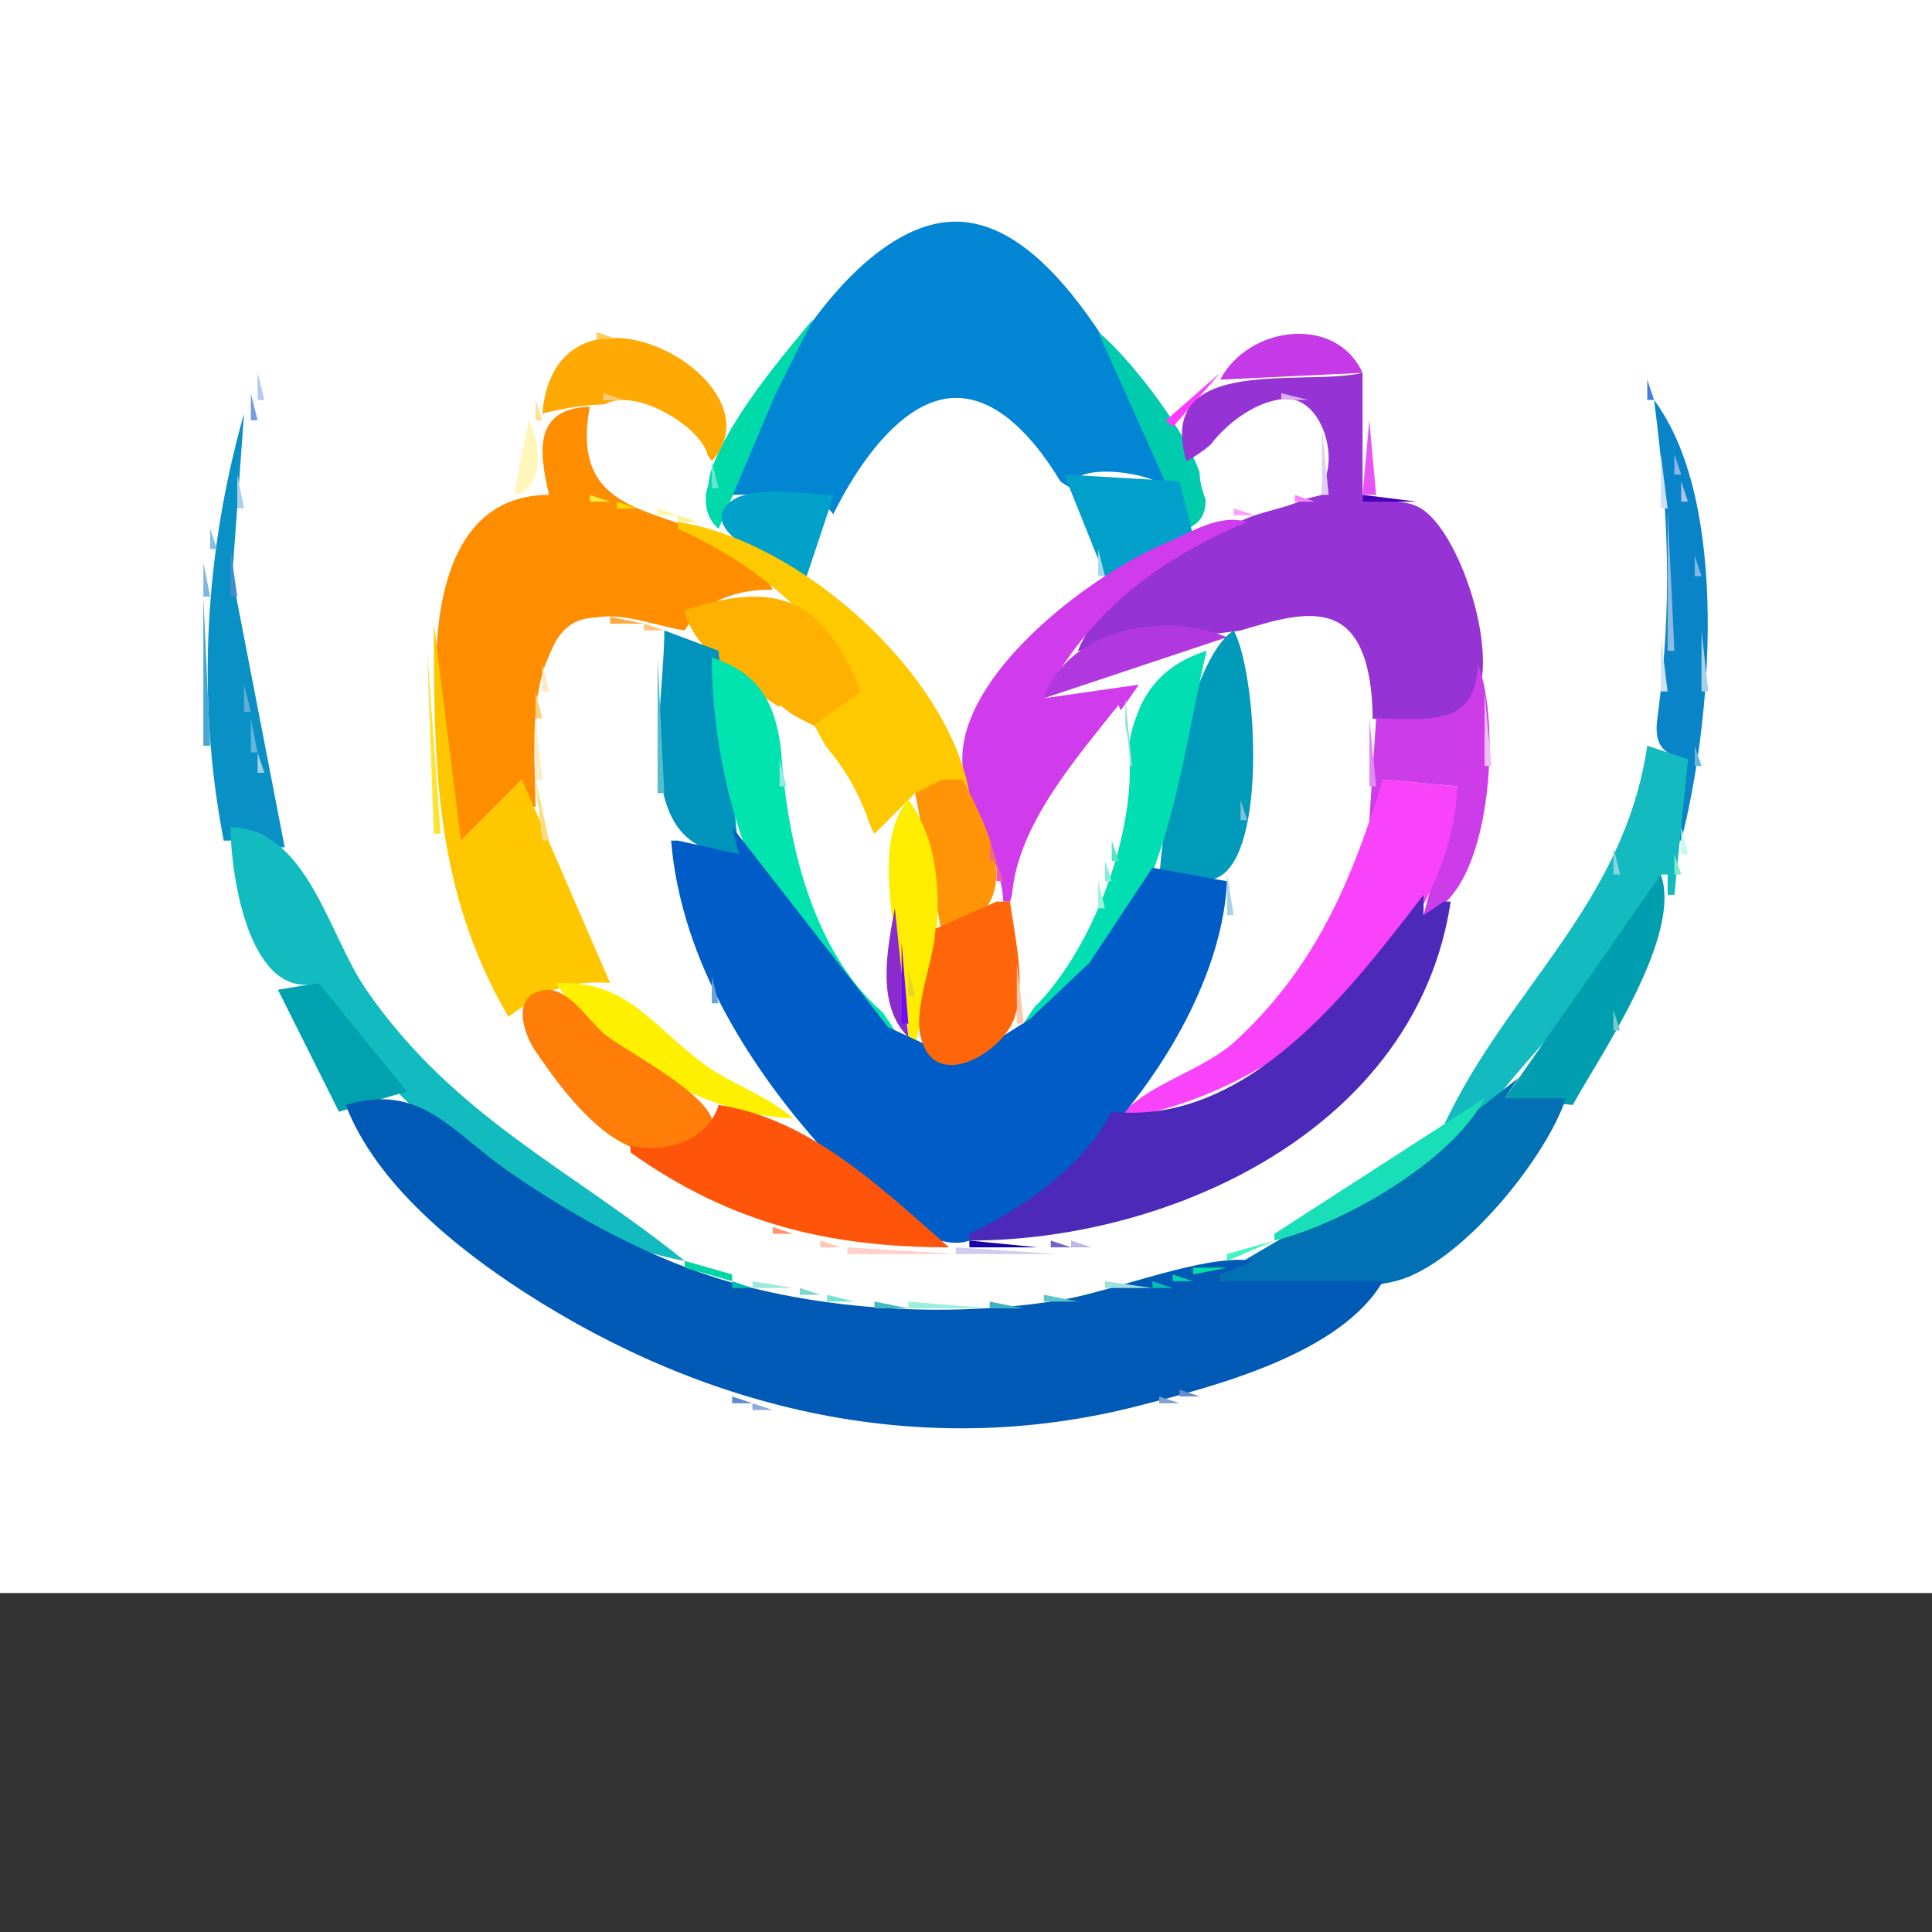 <?xml version="1.0" standalone="yes"?>
<svg width="285" height="285">
<rect width="100%" height="100%" fill="#333333" stroke="none"/>
<path style="fill:#ffffff; stroke:none;" d="M0 0L0 235L285 235L285 0L0 0z"/>
<path style="fill:#0285d3; stroke:none;" d="M108 73C112.913 73 120.041 71.436 123 76L124 76C126.185 70.359 135.707 56.888 143 59.647C149.142 61.971 152.329 68.973 158 72C158 68.047 170.026 69.577 172 72C173.728 67.128 170.286 62.114 167.796 58C162.505 49.262 153.167 32.736 141 32.693C125.595 32.638 109.946 60.02 108 73z"/>
<path style="fill:#65e3c8; stroke:none;" d="M128 39L129 40L128 39z"/>
<path style="fill:#00d9aa; stroke:none;" d="M120 47C115.881 52.11 98.399 71.609 106 78L114.464 58L120 47z"/>
<path style="fill:#60f9bd; stroke:none;" d="M162.333 47.667L162.667 48.333L162.333 47.667z"/>
<path style="fill:#ffa904; stroke:none;" d="M80 61C90.214 58.533 98.33 58.753 105 68C115.881 56.204 82.094 37.745 80 61z"/>
<path style="fill:#ffcb59; stroke:none;" d="M88 49L88 50L91 50L88 49z"/>
<path style="fill:#00ccad; stroke:none;" d="M162 49L175 78C184.756 74.727 166.711 52.47 162 49z"/>
<path style="fill:#c53ae6; stroke:none;" d="M180 56L201 55C197.066 46.347 184.152 48.064 180 56z"/>
<path style="fill:#b0cbef; stroke:none;" d="M38 55L38 59L39 59L38 55z"/>
<path style="fill:#ff3dff; stroke:none;" d="M172 62L173 63L180 55L172 62z"/>
<path style="fill:#9533d5; stroke:none;" d="M175 68C179.843 65.742 184.228 58.804 189.907 58.851C195.331 58.896 197.895 68.76 194.397 72.262C192.013 74.648 187.063 75.132 184 76.428C174.153 80.594 163.398 85.614 159 96L184 92.896L197.721 92.603L202 106C205.713 106 214.379 107.602 216.976 104.397C221.91 98.307 215.662 78.742 209.66 75.028C207.221 73.519 203.738 74.002 201 74L201 55C192.315 57.068 170.358 52.093 175 68z"/>
<path style="fill:#ffd055; stroke:none;" d="M105.333 56.667L105.667 57.333L105.333 56.667z"/>
<path style="fill:#4080d8; stroke:none;" d="M243 56L243 59L244 59L243 56z"/>
<path style="fill:#739de0; stroke:none;" d="M37 58L37 62L38 62L37 58z"/>
<path style="fill:#ffcc7e; stroke:none;" d="M89 58L89 59L92 59L89 58z"/>
<path style="fill:#ffffff; stroke:none;" d="M119 86L141 111L163 86C160.542 77.358 152.023 58.659 141 58.697C130.258 58.736 121.283 77.256 119 86z"/>
<path style="fill:#ddaef1; stroke:none;" d="M189 58L189 59L193 59L189 58z"/>
<path style="fill:#ffe191; stroke:none;" d="M79 59L79 62L80 62L79 59z"/>
<path style="fill:#ffffff; stroke:none;" d="M86 73L103 76C104.162 72.812 105.673 69.345 103.968 66.043C101.88 61.999 91.955 56.178 87.938 60.604C85.256 63.56 86.002 69.334 86 73M179 77L195 73C195 69.593 195.955 64.288 193.972 61.318C189.626 54.809 178.951 63.111 177.241 68C176.238 70.866 178.221 74.262 179 77z"/>
<path style="fill:#0a84c8; stroke:none;" d="M244 59C246.163 75.753 246.736 89.249 244.483 105.995C243.956 109.916 245.323 111.386 249 112L247 124L248 124C252.449 106.802 255.316 74.207 244 59z"/>
<path style="fill:#ff8d00; stroke:none;" d="M81 73C59.046 73.017 63.565 109.405 68 124L77 115L78 119L79 119C79 111.373 77.04 95.294 86.105 91.603C90.748 89.713 96.362 92.318 101 93C103.623 88.596 109.025 86.854 114 87C105.934 72.305 83.144 80.773 87 60C78.837 60.268 79.42 66.362 81 73z"/>
<path style="fill:#0990c5; stroke:none;" d="M36 61C30.211 81.401 28.947 103.1 33 124L34 124C36.913 121.913 38.549 122.523 41 125L42 125L34.259 85L36 61z"/>
<path style="fill:#fff6bb; stroke:none;" d="M78 62L76 72L76 73C80.308 72.077 79.84 65.193 78 62z"/>
<path style="fill:#ffdd24; stroke:none;" d="M79 62L81 73L79 62z"/>
<path style="fill:#ffb066; stroke:none;" d="M86.333 62.667L86.667 63.333L86.333 62.667z"/>
<path style="fill:#e853f3; stroke:none;" d="M202 62L201 73L203 73L202 62z"/>
<path style="fill:#dfd0f2; stroke:none;" d="M195 63L195 73L196 73L195 63z"/>
<path style="fill:#adcdee; stroke:none;" d="M36.333 65.667L36.667 66.333L36.333 65.667z"/>
<path style="fill:#cde0f4; stroke:none;" d="M245 67L245 75L246 75L245 67z"/>
<path style="fill:#8fb5e6; stroke:none;" d="M247 67L247 70L248 70L247 67z"/>
<path style="fill:#62e8d0; stroke:none;" d="M105 68L105 72L106 72L105 68z"/>
<path style="fill:#afcceb; stroke:none;" d="M35 70L35 75L36 75L35 70z"/>
<path style="fill:#01a0ca; stroke:none;" d="M157 70L163 85L176 79L174 71L157 70z"/>
<path style="fill:#adc1ea; stroke:none;" d="M248 71L248 74L249 74L248 71z"/>
<path style="fill:#62ddc4; stroke:none;" d="M104.333 72.667L104.667 73.333L104.333 72.667z"/>
<path style="fill:#fde644; stroke:none;" d="M87 73L87 74L90 74L87 73z"/>
<path style="fill:#01a1c9; stroke:none;" d="M119 85L123 73C119.1 73 110.924 71.445 107.747 74.024C102.13 78.584 116.224 83.856 119 85z"/>
<path style="fill:#fc83fe; stroke:none;" d="M191 73L191 74L194 74L191 73z"/>
<path style="fill:#4300b6; stroke:none;" d="M201 73L201 74L209 74L201 73z"/>
<path style="fill:#b185de; stroke:none;" d="M209 73L210 74L209 73z"/>
<path style="fill:#ffda01; stroke:none;" d="M91 74L91 75L94 75L91 74z"/>
<path style="fill:#84e4d7; stroke:none;" d="M103.333 74.667L103.667 75.333L103.333 74.667z"/>
<path style="fill:#e851f6; stroke:none;" d="M187.667 74.333L188.333 74.667L187.667 74.333z"/>
<path style="fill:#fff7a4; stroke:none;" d="M97 75L97 76L100 76L97 75z"/>
<path style="fill:#ff9cff; stroke:none;" d="M182 75L182 76L185 76L182 75z"/>
<path style="fill:#c30be4; stroke:none;" d="M185.667 75.333L186.333 75.667L185.667 75.333z"/>
<path style="fill:#8dbae1; stroke:none;" d="M246 75L246 96L247 96L246 75z"/>
<path style="fill:#fff19a; stroke:none;" d="M100 76L100 77L103 77L100 76z"/>
<path style="fill:#d03beb; stroke:none;" d="M148 133L149 133C152.465 120.333 160.791 111.545 168 101L154 103C160.479 90.308 171.119 82.356 184 77C179.801 75.762 175.852 78.475 172 80.09C161.417 84.524 142.919 98.287 141.988 111C141.44 118.5 147.65 125.351 148 133z"/>
<path style="fill:#ffc900; stroke:none;" d="M100 77L100 78C111.681 83.285 120.507 90.855 127 102L119 105L129 123L135 117L138 118L139 115L142 117L143 117C139.791 99.008 117.752 79.661 100 77z"/>
<path style="fill:#59ce79; stroke:none;" d="M103.667 77.333L104.333 77.667L103.667 77.333z"/>
<path style="fill:#8bbce4; stroke:none;" d="M31 78L31 81L32 81L31 78z"/>
<path style="fill:#91d5e7; stroke:none;" d="M121.333 79.667L121.667 80.333L121.333 79.667z"/>
<path style="fill:#428dd1; stroke:none;" d="M34 81L34 88L35 88L34 81z"/>
<path style="fill:#a1dde9; stroke:none;" d="M162 81L162 85L163 85L162 81z"/>
<path style="fill:#cb89eb; stroke:none;" d="M214.333 81.667L214.667 82.333L214.333 81.667z"/>
<path style="fill:#82b7e2; stroke:none;" d="M250 82L250 85L251 85L250 82z"/>
<path style="fill:#7fb6e2; stroke:none;" d="M30 83L30 88L31 88L30 83z"/>
<path style="fill:#d97af0; stroke:none;" d="M215.333 84.667L215.667 85.333L215.333 84.667z"/>
<path style="fill:#ffb100; stroke:none;" d="M101 90C102.091 96.622 114.165 104.283 120 107L127 102C121.252 87.728 114.179 85.742 101 90z"/>
<path style="fill:#48a6d2; stroke:none;" d="M30 88L30 110L31 110L30 88z"/>
<path style="fill:#ffffff; stroke:none;" d="M115 163C103.494 138.678 95.82 120.62 98 93C94.299 92.282 88.876 90.122 85.214 91.618C77.374 94.821 79.644 114.482 80.579 121C83.19 139.181 96.863 157.775 115 163z"/>
<path style="fill:#ffa842; stroke:none;" d="M90 91L90 92L95 92L90 91z"/>
<path style="fill:#ffffff; stroke:none;" d="M183 93C187.865 119.207 179.472 141.15 166 163C184.429 158.621 199.046 139.175 201.285 121C202.131 114.131 204.828 96.502 197.721 92.028C193.619 89.445 187.201 91.82 183 93z"/>
<path style="fill:#ffc700; stroke:none;" d="M64 92C64 113.017 64.105 131.333 75 150C80.04 146.252 83.581 144.559 90 145L77 115L68 124L64 92z"/>
<path style="fill:#ffc478; stroke:none;" d="M95 92L95 93L98 93L95 92z"/>
<path style="fill:#0093bb; stroke:none;" d="M98 93C98 105.139 92.683 125.987 109 126L106 96L98 93z"/>
<path style="fill:#b138df; stroke:none;" d="M154 103L181 94C171.67 90.085 157.514 92.748 154 103z"/>
<path style="fill:#009abb; stroke:none;" d="M182 93C175.193 97.415 171.384 121.603 171 130C173.747 130 178.083 130.748 180.411 128.972C186.838 124.071 185.33 99.264 182 93z"/>
<path style="fill:#a5d1e9; stroke:none;" d="M251 93L251 102L252 102L251 93z"/>
<path style="fill:#cde3f2; stroke:none;" d="M245 94L245 102L246 102L245 94z"/>
<path style="fill:#76d0d3; stroke:none;" d="M183.333 95.667L183.667 96.333L183.333 95.667z"/>
<path style="fill:#ffe236; stroke:none;" d="M63 96L64 123L65 123L63 96z"/>
<path style="fill:#01deb2; stroke:none;" d="M151 151C171.869 141.268 173.459 115.073 178 96C162.802 100.843 167.484 116.369 163.691 129C161.177 137.371 155.526 143.731 151 151z"/>
<path style="fill:#55bdcb; stroke:none;" d="M97 97L97 117L98 117L97 97z"/>
<path style="fill:#01e4af; stroke:none;" d="M105 97C105 116.088 112.714 143.379 132 152C125.712 142.492 120.046 134.219 117.015 123C114.156 112.42 117.698 101.055 105 97z"/>
<path style="fill:#ffe7c5; stroke:none;" d="M80 98L80 102L81 102L80 98z"/>
<path style="fill:#cc3ce9; stroke:none;" d="M218 98C217.694 107.403 210.484 106 203 106L202 121L203 121L204 115L215 116L210 135C220.217 132.122 221.448 106.216 218 98z"/>
<path style="fill:#5eaed7; stroke:none;" d="M36 101L36 105L37 105L36 101z"/>
<path style="fill:#ffcf84; stroke:none;" d="M79 102L79 106L80 106L79 102z"/>
<path style="fill:#efbdf7; stroke:none;" d="M219 102L219 113L220 113L219 102z"/>
<path style="fill:#90e5df; stroke:none;" d="M166 103L166 113L167 113L166 103z"/>
<path style="fill:#ffffff; stroke:none;" d="M115 104C115.042 119.351 118.376 139.781 131 150C131 132.197 131.528 115.676 115 104M165 104C158.901 111.685 150.078 121.699 149.299 132C148.854 137.893 150.951 144.043 151 150C161.428 141.51 170.532 117.184 165 104z"/>
<path style="fill:#61b5d6; stroke:none;" d="M37 106L37 111L38 111L37 106z"/>
<path style="fill:#ffeac4; stroke:none;" d="M79 106L79 115L80 115L79 106z"/>
<path style="fill:#e08df2; stroke:none;" d="M202 106L202 116L203 116L202 106z"/>
<path style="fill:#13babf; stroke:none;" d="M243 110C239.533 133.478 222.36 145.896 213 166L220 163C228.583 151.733 239.746 142.663 245 129L246 129L246 132L247 132L249 112L243 110z"/>
<path style="fill:#66bad8; stroke:none;" d="M250 110L250 113L251 113L250 110z"/>
<path style="fill:#9ed1e4; stroke:none;" d="M38 111L38 114L39 114L38 111z"/>
<path style="fill:#91e8df; stroke:none;" d="M115 112L115 116L116 116L115 112z"/>
<path style="fill:#ffda7e; stroke:none;" d="M79 115L80 124L81 124L79 115z"/>
<path style="fill:#ff9506; stroke:none;" d="M139 115L135 117L139 138C151.438 134.12 146.742 124.062 142 115L139 115z"/>
<path style="fill:#f943fb; stroke:none;" d="M204 115C199.386 129.979 194.114 142.574 182.285 153.532C177.386 158.071 168.771 159.975 165 165C187.834 161.925 213.887 140.365 215 116L204 115z"/>
<path style="fill:#a1d8e6; stroke:none;" d="M31.333 116.667L31.667 117.333L31.333 116.667z"/>
<path style="fill:#ffed00; stroke:none;" d="M134 118C127.425 125.476 134.086 143.449 134 154L135 154C137.819 143.351 141.211 127.691 134 118z"/>
<path style="fill:#94ebdc; stroke:none;" d="M165.333 118.667L165.667 119.333L165.333 118.667z"/>
<path style="fill:#7bc2d8; stroke:none;" d="M183 118L183 121L184 121L183 118z"/>
<path style="fill:#f1a5f7; stroke:none;" d="M201.333 119.667L201.667 120.333L201.333 119.667z"/>
<path style="fill:#81ebd6; stroke:none;" d="M116.333 120.667L116.667 121.333L116.333 120.667z"/>
<path style="fill:#abf8de; stroke:none;" d="M32.333 121.667L32.667 122.333L32.333 121.667z"/>
<path style="fill:#12bbbf; stroke:none;" d="M34 122C34.063 129.478 36.858 147.693 47 145C54.848 162.608 81.994 182.73 101 186C84.175 172.407 67.028 164.822 54.026 146C48.389 137.841 45.423 122.366 34 122z"/>
<path style="fill:#91cbe0; stroke:none;" d="M98.333 122.667L98.667 123.333L98.333 122.667z"/>
<path style="fill:#005dc7; stroke:none;" d="M108 122L109 126L100 124L99 124C100.459 141.858 110.947 158.202 122.715 170.961C126.759 175.346 134.391 183.117 140.83 183.332C145.45 183.486 151.595 177.657 155 174.985C167.568 165.122 180.25 146.404 181 130L170 128L160.737 142.001L152 150.275L142 156.593L131.001 151.511L108 122z"/>
<path style="fill:#68c1d5; stroke:none;" d="M239.333 122.667L239.667 123.333L239.333 122.667z"/>
<path style="fill:#c5fbe8; stroke:none;" d="M248 122L248 126L249 126L248 122z"/>
<path style="fill:#41ecb7; stroke:none;" d="M33.333 124.667L33.667 125.333L33.333 124.667z"/>
<path style="fill:#f36c73; stroke:none;" d="M146 124L146 127L147 127L146 124z"/>
<path style="fill:#58e4c3; stroke:none;" d="M164 124L164 127L165 127L164 124z"/>
<path style="fill:#89d2e0; stroke:none;" d="M238 125L238 129L239 129L238 125z"/>
<path style="fill:#7cebc9; stroke:none;" d="M247 126L247 129L248 129L247 126z"/>
<path style="fill:#f25ca2; stroke:none;" d="M147 127L147 130L148 130L147 127z"/>
<path style="fill:#85eed3; stroke:none;" d="M163 127L163 130L164 130L163 127z"/>
<path style="fill:#fff165; stroke:none;" d="M131.333 128.667L131.667 129.333L131.333 128.667z"/>
<path style="fill:#aad1e8; stroke:none;" d="M181 129L181 135L182 135L181 129z"/>
<path style="fill:#009eae; stroke:none;" d="M245 129L222 162L232 163C236.309 155.259 248.195 138.006 245 129z"/>
<path style="fill:#9cf3dc; stroke:none;" d="M162 130L162 134L163 134L162 130z"/>
<path style="fill:#f8eda2; stroke:none;" d="M132.333 132.667L132.667 133.333L132.333 132.667z"/>
<path style="fill:#4d29b9; stroke:none;" d="M210 132C199.283 145.876 184.212 166.09 164 164C159.848 171.999 151.031 178.201 143 182L143 183C172.645 183.02 208.946 166.597 214 133L213 133L210 135L210 132z"/>
<path style="fill:#ff660a; stroke:none;" d="M147 133L138 137C137.796 141.748 134.719 148.487 135.812 152.956C137.718 160.744 146.377 155.977 148.973 151.561C151.841 146.683 149.666 138.268 149 133L147 133z"/>
<path style="fill:#d4a4ee; stroke:none;" d="M214.333 133.667L214.667 134.333L214.333 133.667z"/>
<path style="fill:#75e0cd; stroke:none;" d="M245.333 133.667L245.667 134.333L245.333 133.667z"/>
<path style="fill:#892bcd; stroke:none;" d="M132 134C130.869 140.09 129.212 148.311 134 153L132 134z"/>
<path style="fill:#ffc9a2; stroke:none;" d="M149.333 135.667L149.667 136.333L149.333 135.667z"/>
<path style="fill:#99c4e4; stroke:none;" d="M180.333 135.667L180.667 136.333L180.333 135.667z"/>
<path style="fill:#aceae1; stroke:none;" d="M37.333 137.667L37.667 138.333L37.333 137.667z"/>
<path style="fill:#a1c8e6; stroke:none;" d="M179.333 138.667L179.667 139.333L179.333 138.667z"/>
<path style="fill:#7bdacd; stroke:none;" d="M38.333 139.667L38.667 140.333L38.333 139.667z"/>
<path style="fill:#750bfb; stroke:none;" d="M133 139L133 151L134 151L133 139z"/>
<path style="fill:#b5d2eb; stroke:none;" d="M104.333 142.667L104.667 143.333L104.333 142.667z"/>
<path style="fill:#ffc6a7; stroke:none;" d="M150 142L150 151L151 151L150 142z"/>
<path style="fill:#e4d42c; stroke:none;" d="M134 143L134 147L135 147L134 143z"/>
<path style="fill:#ffef00; stroke:none;" d="M82 145C89.162 155.798 103.911 164.402 117 165C113.232 161.598 108.133 160.087 104 157.073C95.903 151.166 92.673 144.638 82 145z"/>
<path style="fill:#67a3d9; stroke:none;" d="M105 144L105 148L106 148L105 144z"/>
<path style="fill:#00a2af; stroke:none;" d="M41 146L50 164L60 161L47 145L41 146z"/>
<path style="fill:#ff7d08; stroke:none;" d="M80.186 146.06C75.355 146.812 77.214 152.455 78.948 155C82.695 160.501 90.181 171.033 98 169.897C116.844 167.16 93.28 156.011 89.09 152.482C86.713 150.481 83.803 145.498 80.186 146.06z"/>
<path style="fill:#73cdcd; stroke:none;" d="M238 149L238 152L239 152L238 149z"/>
<path style="fill:#81b1e1; stroke:none;" d="M108 152L109 153L108 152z"/>
<path style="fill:#00f9b5; stroke:none;" d="M132 152L133 153L132 152z"/>
<path style="fill:#92b047; stroke:none;" d="M148 152L149 153L148 152z"/>
<path style="fill:#00ffc5; stroke:none;" d="M133 153L134 154L133 153z"/>
<path style="fill:#7dc957; stroke:none;" d="M147 153L148 154L147 153z"/>
<path style="fill:#4cf87f; stroke:none;" d="M135 154L136 155L135 154z"/>
<path style="fill:#6e7a77; stroke:none;" d="M143 156L144 157L143 156z"/>
<path style="fill:#0171b3; stroke:none;" d="M180 188L180 189C187.884 189 198.431 190.937 206 188.951C215.469 186.467 228.037 170.934 231 162L222 162L224 159L208 171.573L180 188z"/>
<path style="fill:#0159b6; stroke:none;" d="M51 163C55.465 174.609 67.296 184.13 77.424 190.665C104.511 208.142 136.154 215.557 168 207.37C179.241 204.481 197.793 199.719 204 189L180 189L180 188L185 186C178.042 184.836 164.558 190.366 157 191.679C141.541 194.364 123.105 193.48 108 189.211C96.365 185.923 84.88 179.651 75 172.795C66.582 166.953 62.046 159.645 51 163z"/>
<path style="fill:#7da6e5; stroke:none;" d="M114 161L115 162L114 161z"/>
<path style="fill:#19dfb9; stroke:none;" d="M188 182L188 183C197.94 180.638 214.29 171.276 219 162L188 182z"/>
<path style="fill:#ff550b; stroke:none;" d="M106 163C104.346 168.441 98.043 170.149 93 169L93 170C107.743 180.468 122.147 184 140 184C129.964 175.249 119.41 164.972 106 163z"/>
<path style="fill:#ff946e; stroke:none;" d="M114 181L114 182L117 182L114 181z"/>
<path style="fill:#a093da; stroke:none;" d="M165.667 181.333L166.333 181.667L165.667 181.333z"/>
<path style="fill:#fdad93; stroke:none;" d="M117.667 182.333L118.333 182.667L117.667 182.333z"/>
<path style="fill:#ff744d; stroke:none;" d="M119.667 182.333L120.333 182.667L119.667 182.333z"/>
<path style="fill:#8d7ed1; stroke:none;" d="M161.667 182.333L162.333 182.667L161.667 182.333z"/>
<path style="fill:#40f5c1; stroke:none;" d="M181 185L181 186L188 183L181 185z"/>
<path style="fill:#ffc5b5; stroke:none;" d="M121 183L121 184L124 184L121 183z"/>
<path style="fill:#1800a6; stroke:none;" d="M143 183L143 184L153 184L143 183z"/>
<path style="fill:#7565c9; stroke:none;" d="M155 183L155 184L158 184L155 183z"/>
<path style="fill:#beb6e6; stroke:none;" d="M158 183L158 184L161 184L158 183z"/>
<path style="fill:#ffcfca; stroke:none;" d="M125 184L125 185L141 185L125 184z"/>
<path style="fill:#d1cced; stroke:none;" d="M141 184L141 185L156 185L141 184z"/>
<path style="fill:#00d6a5; stroke:none;" d="M101 186L101 187L108 189L108 188L101 186z"/>
<path style="fill:#00dfa5; stroke:none;" d="M176 187L176 188L181 187L176 187z"/>
<path style="fill:#9efadf; stroke:none;" d="M171.667 188.333L172.333 188.667L171.667 188.333z"/>
<path style="fill:#03d4af; stroke:none;" d="M173 188L173 189L176 189L173 188z"/>
<path style="fill:#569bcc; stroke:none;" d="M75.667 189.333L76.333 189.667L75.667 189.333z"/>
<path style="fill:#00bbae; stroke:none;" d="M108 189L108 190L111 190L108 189z"/>
<path style="fill:#9ee9dd; stroke:none;" d="M111 189L111 190L117 190L111 189z"/>
<path style="fill:#9fdfde; stroke:none;" d="M163 189L163 190L170 190L163 189z"/>
<path style="fill:#08bdb3; stroke:none;" d="M170 189L170 190L173 190L170 189z"/>
<path style="fill:#83aed5; stroke:none;" d="M205.667 189.333L206.333 189.667L205.667 189.333z"/>
<path style="fill:#79d6ce; stroke:none;" d="M118 190L118 191L121 191L118 190z"/>
<path style="fill:#73e6d2; stroke:none;" d="M122 191L122 192L126 192L122 191z"/>
<path style="fill:#5ac6c7; stroke:none;" d="M154 191L154 192L159 192L154 191z"/>
<path style="fill:#44b9c1; stroke:none;" d="M129 192L129 193L134 193L129 192z"/>
<path style="fill:#9eefdd; stroke:none;" d="M134 192L134 193L146 193L134 192z"/>
<path style="fill:#40b3c0; stroke:none;" d="M146 192L146 193L151 193L146 192z"/>
<path style="fill:#77a2d4; stroke:none;" d="M193 197L194 198L193 197z"/>
<path style="fill:#5b86c8; stroke:none;" d="M89.667 198.333L90.333 198.667L89.667 198.333z"/>
<path style="fill:#698bce; stroke:none;" d="M174 205L174 206L177 206L174 205z"/>
<path style="fill:#5e8acd; stroke:none;" d="M108 206L108 207L111 207L108 206z"/>
<path style="fill:#7d9ed6; stroke:none;" d="M171 206L171 207L174 207L171 206z"/>
<path style="fill:#8eaadb; stroke:none;" d="M111 207L111 208L114 208L111 207z"/>
<path style="fill:#779ad5; stroke:none;" d="M167.667 207.333L168.333 207.667L167.667 207.333z"/>
<path style="fill:#84a3d8; stroke:none;" d="M163.667 208.333L164.333 208.667L163.667 208.333z"/>
<path style="fill:#5d89cd; stroke:none;" d="M121.667 209.333L122.333 209.667L121.667 209.333z"/>
<path style="fill:#8dacdb; stroke:none;" d="M159.667 209.333L160.333 209.667L159.667 209.333z"/>
</svg>
